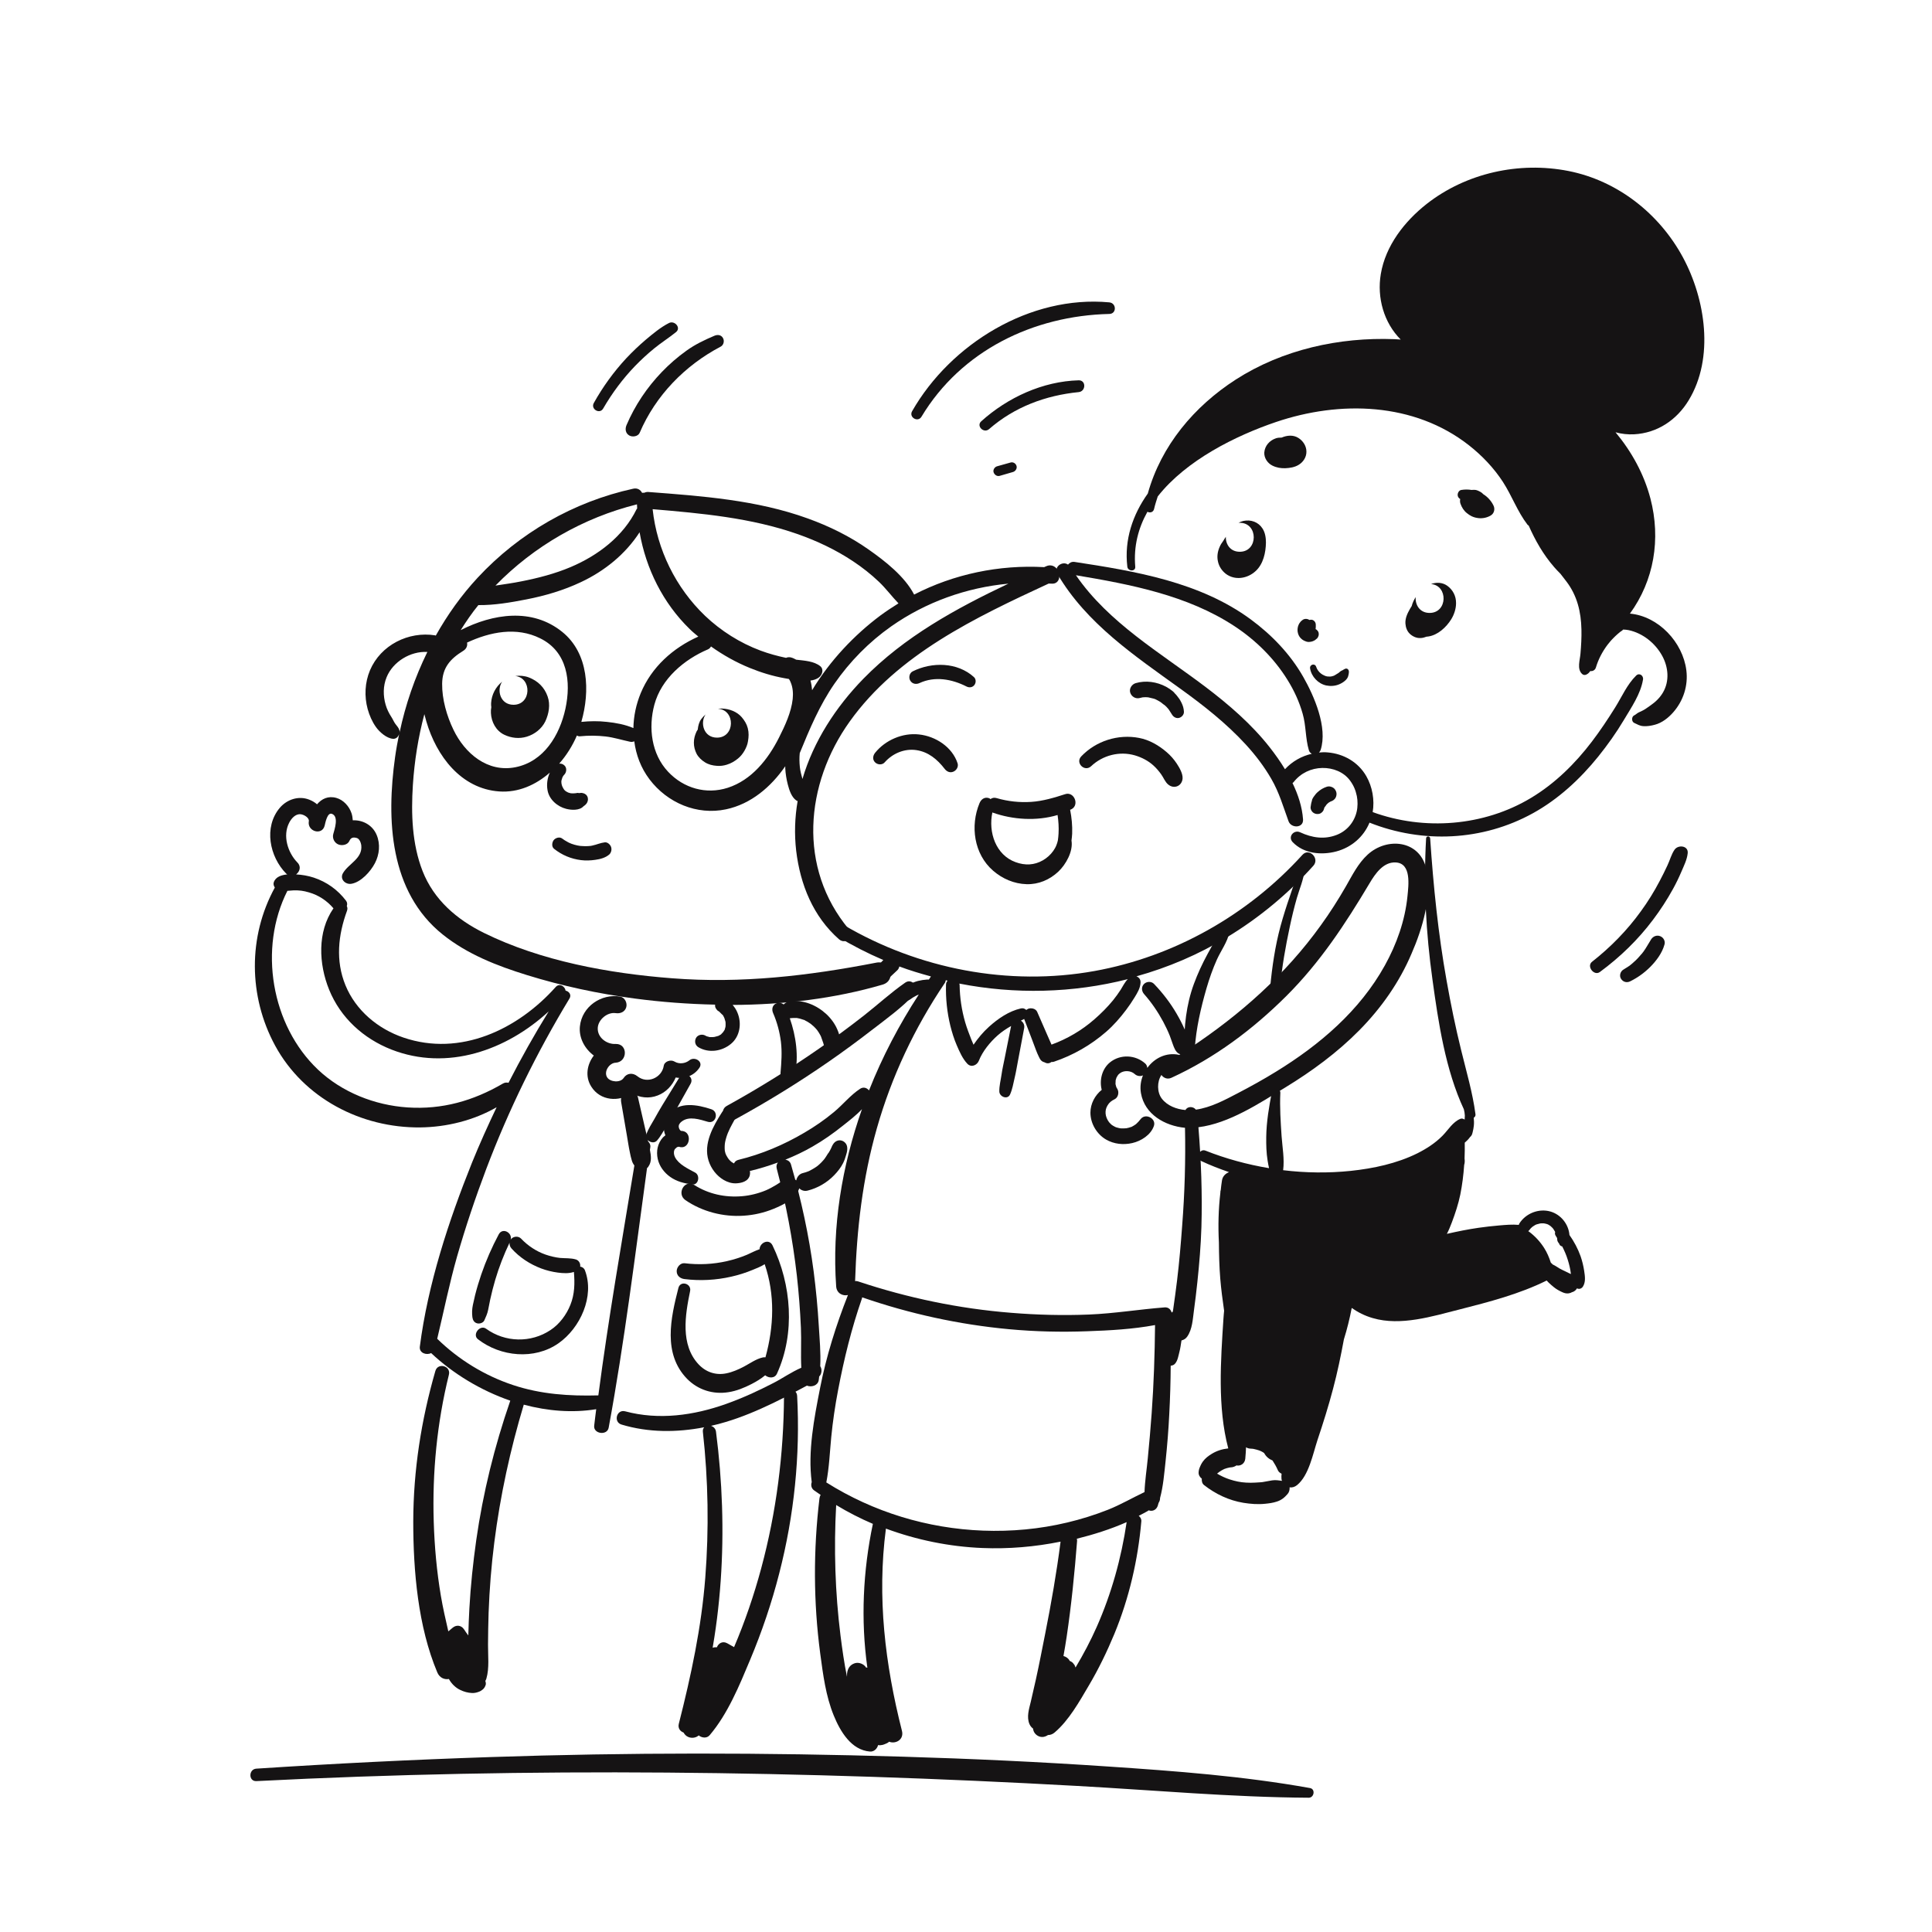 <svg width="200" height="200" viewBox="0 0 200 200" fill="none" xmlns="http://www.w3.org/2000/svg">
<path d="M56.69 72.099C56.36 71.149 55.68 70.489 54.75 70.129C54.31 69.959 53.82 69.919 53.34 69.979C55.08 70.169 55.02 72.959 53.16 72.959C51.78 72.959 51.39 71.439 51.98 70.569C51.31 71.109 50.89 71.909 50.84 72.779C50.83 72.919 50.84 73.059 50.86 73.209C50.82 73.409 50.81 73.609 50.82 73.809C50.86 74.729 51.34 75.649 52.2 76.059C52.93 76.409 53.76 76.499 54.54 76.259C55.35 76.009 56.07 75.449 56.45 74.679C56.82 73.879 56.99 72.939 56.69 72.099Z" fill="#151314"/>
<path d="M77.41 75.38C77.3 74.95 77.07 74.58 76.78 74.24C76.29 73.67 75.51 73.38 74.77 73.35C74.62 73.34 74.47 73.35 74.32 73.37C76.15 73.48 76.11 76.36 74.22 76.36C72.84 76.36 72.45 74.83 73.04 73.96C72.88 74.1 72.75 74.23 72.6 74.43C72.36 74.75 72.27 75.14 72.23 75.53C72.19 75.6 72.13 75.66 72.1 75.74C71.93 76.11 71.83 76.47 71.83 76.89C71.83 77.29 71.93 77.67 72.11 78.03C72.3 78.39 72.63 78.7 72.97 78.91C73.35 79.15 73.77 79.25 74.22 79.28C74.56 79.31 74.92 79.26 75.24 79.16C75.69 79.02 76.04 78.81 76.4 78.52C76.67 78.3 76.9 78.01 77.07 77.71C77.24 77.41 77.38 77.08 77.43 76.74C77.51 76.28 77.53 75.85 77.41 75.38Z" fill="#151314"/>
<path d="M110.27 82.21C109.13 82.579 107.96 82.93 106.76 83.01C105.54 83.09 104.34 82.96 103.17 82.62C102.91 82.54 102.7 82.6 102.54 82.719C102.47 82.669 102.41 82.629 102.33 82.609C101.89 82.49 101.56 82.76 101.4 83.139C100.42 85.49 100.82 88.409 102.8 90.129C103.77 90.969 104.97 91.49 106.26 91.529C107.51 91.57 108.67 91.07 109.57 90.219C110.33 89.499 111.11 88.139 110.92 87.01C110.95 86.769 110.98 86.54 110.99 86.299C111.02 85.469 110.94 84.639 110.78 83.829C110.83 83.809 110.87 83.79 110.92 83.769C111.77 83.32 111.19 81.909 110.27 82.21ZM109.58 86.299C109.57 86.54 109.54 86.769 109.51 86.999C109.47 87.159 109.43 87.329 109.36 87.49C109.28 87.7 109.16 87.909 109.03 88.09C108.74 88.499 108.37 88.82 107.96 89.059C107.07 89.57 106.11 89.609 105.13 89.249C103.09 88.51 102.29 86.169 102.73 84.1C102.74 84.1 102.75 84.109 102.76 84.12C104.85 84.859 107.31 85.019 109.48 84.37C109.57 84.99 109.62 85.639 109.58 86.299Z" fill="#151314"/>
<path d="M93.71 101.72C92.23 102.75 90.89 103.98 89.48 105.09C87.95 106.29 86.39 107.44 84.79 108.55C81.71 110.69 78.52 112.67 75.24 114.48C74.32 114.99 75.14 116.4 76.07 115.9C79.41 114.07 82.65 112.08 85.78 109.91C87.28 108.87 88.75 107.79 90.2 106.67C91.72 105.5 93.33 104.34 94.65 102.94C95.23 102.32 94.46 101.2 93.71 101.72Z" fill="#151314"/>
<path d="M109.61 59.33C109.53 58.82 108.96 58.33 108.32 58.61C108.24 58.64 108.17 58.68 108.09 58.71C103.44 58.45 98.76 59.42 94.63 61.55C93.65 59.66 91.62 58.08 89.91 56.88C87.98 55.52 85.84 54.47 83.62 53.67C78.35 51.76 72.67 51.35 67.12 50.93C66.95 50.92 66.82 50.95 66.7 51.01C66.62 51.01 66.54 51 66.47 51.02C66.31 50.71 65.99 50.49 65.55 50.59C59.38 51.94 53.75 55.17 49.45 59.8C47.76 61.62 46.32 63.64 45.11 65.8C45.09 65.79 45.07 65.78 45.05 65.77C42.29 65.33 39.41 66.77 38.3 69.39C37.77 70.65 37.7 72.08 38.06 73.4C38.24 74.05 38.52 74.7 38.91 75.25C39.28 75.78 40.02 76.43 40.68 76.48C41 76.51 41.24 76.26 41.32 75.98C41.16 76.77 41.01 77.57 40.9 78.37C39.99 84.84 40.31 92.32 45.83 96.74C48.39 98.79 51.45 99.98 54.55 100.94C58.2 102.07 61.94 102.87 65.72 103.37C68.44 103.73 71.23 103.94 74.03 104C74.01 104.14 74.03 104.28 74.12 104.41C74.17 104.48 74.22 104.56 74.29 104.62C74.32 104.64 74.5 104.74 74.51 104.78C74.51 104.79 74.4 104.68 74.46 104.74C74.48 104.76 74.51 104.78 74.53 104.8C74.57 104.84 74.61 104.88 74.65 104.92C74.68 104.95 74.72 104.99 74.75 105.02C74.77 105.04 74.78 105.06 74.8 105.07C74.86 105.13 74.75 105.01 74.76 105.01C74.8 105.01 74.91 105.23 74.93 105.27C74.96 105.32 74.98 105.37 75 105.42C75 105.42 75 105.42 75 105.43C75.03 105.53 75.06 105.63 75.09 105.73C75.1 105.76 75.1 105.8 75.11 105.83C75.11 105.85 75.11 105.87 75.11 105.87C75.11 105.98 75.12 106.09 75.11 106.2C75.11 106.2 75.11 106.21 75.11 106.23C75.1 106.27 75.1 106.3 75.09 106.34C75.08 106.39 75.07 106.43 75.05 106.48C75.04 106.5 75.03 106.52 75.03 106.55C75 106.66 75.05 106.51 75.05 106.51C75.07 106.54 74.92 106.75 74.9 106.78C74.9 106.78 74.89 106.79 74.89 106.8C74.85 106.84 74.82 106.88 74.79 106.92C74.76 106.95 74.72 106.99 74.69 107.02C74.67 107.04 74.65 107.05 74.64 107.07C74.58 107.13 74.69 107.02 74.69 107.03C74.68 107.08 74.45 107.18 74.41 107.21C74.4 107.21 74.38 107.23 74.35 107.24C74.35 107.24 74.35 107.24 74.34 107.24C74.32 107.25 74.29 107.26 74.27 107.26C74.17 107.29 74.07 107.32 73.97 107.34C73.95 107.34 73.92 107.35 73.9 107.35C73.85 107.35 73.8 107.36 73.75 107.36C73.69 107.36 73.64 107.36 73.58 107.36C73.56 107.36 73.53 107.36 73.51 107.36C73.48 107.36 73.48 107.36 73.47 107.36C73.37 107.34 73.22 107.29 73.21 107.29C73.19 107.28 73.17 107.27 73.14 107.27C73.09 107.25 73.02 107.21 73.01 107.2C72.69 107.02 72.23 107.12 72.05 107.45C71.87 107.79 71.96 108.21 72.3 108.41C73.37 109.04 74.73 108.84 75.67 108.06C76.61 107.28 76.8 105.92 76.34 104.83C76.22 104.53 76.05 104.27 75.84 104.03C81.11 104.01 86.4 103.38 91.36 101.93C92.83 101.5 92.21 99.37 90.73 99.65C83.69 101.02 76.75 101.83 69.57 101.27C63.06 100.77 56.02 99.49 50.11 96.58C47.29 95.19 44.91 93.15 43.74 90.16C42.65 87.36 42.55 84.24 42.74 81.27C42.9 78.8 43.29 76.33 43.93 73.93C44 74.19 44.07 74.45 44.14 74.7C45.18 78.25 47.72 81.65 51.68 81.93C53.66 82.07 55.47 81.25 56.92 79.98C56.66 80.54 56.57 81.19 56.68 81.8C56.84 82.76 57.7 83.5 58.61 83.73C59.15 83.87 60 83.92 60.41 83.46C60.56 83.36 60.7 83.24 60.78 83.08C60.89 82.87 60.9 82.62 60.78 82.41C60.65 82.19 60.45 82.11 60.21 82.08C60.18 82.08 60.16 82.08 60.14 82.08C60.09 82.09 60.03 82.09 59.98 82.1C60.04 82.09 60 82.09 59.95 82.1C59.9 82.09 59.85 82.08 59.79 82.08C59.73 82.09 59.67 82.1 59.61 82.11C59.59 82.11 59.52 82.12 59.5 82.12C59.44 82.12 59.39 82.13 59.33 82.13C59.25 82.13 59.17 82.12 59.09 82.12C59.04 82.11 58.99 82.1 58.94 82.08C58.9 82.07 58.85 82.05 58.81 82.04C58.73 82 58.65 81.96 58.57 81.91C58.56 81.9 58.56 81.91 58.56 81.9C58.53 81.88 58.51 81.85 58.48 81.83C58.44 81.8 58.41 81.76 58.38 81.72C58.32 81.63 58.27 81.54 58.23 81.45C58.22 81.43 58.21 81.41 58.2 81.39C58.19 81.37 58.19 81.35 58.18 81.33C58.15 81.24 58.13 81.16 58.12 81.07C58.12 81.02 58.11 80.96 58.11 80.91C58.11 80.88 58.14 80.71 58.11 80.84C58.08 80.97 58.12 80.79 58.13 80.77C58.15 80.68 58.19 80.6 58.21 80.51C58.22 80.49 58.22 80.48 58.23 80.46C58.25 80.42 58.27 80.39 58.29 80.35C58.31 80.32 58.35 80.28 58.37 80.24C58.39 80.22 58.4 80.21 58.42 80.19C58.66 79.93 58.7 79.48 58.42 79.23C58.27 79.09 58.08 79.03 57.89 79.05C58.66 78.17 59.28 77.17 59.72 76.14C59.82 76.2 59.93 76.24 60.05 76.22C60.93 76.13 61.82 76.14 62.7 76.24C63.54 76.34 64.36 76.6 65.2 76.78C65.36 76.82 65.52 76.8 65.66 76.74C65.84 78.14 66.34 79.49 67.24 80.68C69.08 83.11 72.14 84.42 75.16 83.78C77.75 83.23 79.82 81.45 81.29 79.32C81.29 79.39 81.29 79.47 81.29 79.54C81.32 80.1 81.41 80.66 81.55 81.2C81.7 81.78 81.93 82.51 82.43 82.86C82.48 82.89 82.52 82.91 82.57 82.93C82.28 84.6 82.22 86.33 82.42 88.07C82.84 91.57 84.17 94.87 86.85 97.23C87.56 97.85 88.47 96.92 87.88 96.2C82.57 89.84 83.33 81.16 87.97 74.68C92.94 67.73 101 63.91 108.56 60.41C108.67 60.42 108.79 60.41 108.9 60.42C109.54 60.45 109.78 59.82 109.61 59.33ZM41.36 75.85C41.37 75.77 41.38 75.69 41.35 75.61C41.27 75.33 41.1 75.17 40.93 74.94C40.76 74.71 40.68 74.47 40.52 74.23C40.26 73.83 40.05 73.41 39.92 72.95C39.65 72.02 39.65 71.01 40.02 70.11C40.67 68.5 42.49 67.39 44.24 67.49C42.94 70.14 41.97 72.95 41.36 75.85ZM65.94 52.21C65.94 52.35 65.95 52.5 65.96 52.64C65.94 52.67 65.92 52.68 65.9 52.71C64.53 55.52 61.91 57.5 59.08 58.7C57.45 59.39 55.71 59.84 53.98 60.18C53.1 60.36 52.19 60.48 51.29 60.62C55.27 56.53 60.39 53.59 65.94 52.21ZM58.53 73.38C57.93 76.12 56.3 78.83 53.37 79.42C50.48 80 48.12 78 46.94 75.54C46.25 74.12 45.75 72.37 45.77 70.78C45.79 69.11 46.61 68.2 47.96 67.37C48.3 67.16 48.41 66.83 48.35 66.52C50.73 65.41 53.47 64.86 55.92 66.08C58.75 67.47 59.14 70.56 58.53 73.38ZM66.33 71.75C65.85 72.91 65.59 74.14 65.57 75.37C64.7 75 63.77 74.83 62.83 74.73C61.95 74.63 61.06 74.64 60.18 74.73C61.1 71.54 60.94 67.63 58.21 65.42C55.09 62.89 51.02 63.53 47.69 65.23C48.25 64.34 48.85 63.46 49.52 62.64C51.18 62.66 52.9 62.36 54.49 62.05C56.44 61.67 58.34 61.11 60.14 60.26C62.59 59.11 64.75 57.36 66.21 55.1C66.87 58.87 68.63 62.43 71.4 65.12C71.68 65.4 71.99 65.65 72.29 65.9C69.67 67.07 67.45 69.05 66.33 71.75ZM82.06 72.36C81.91 73.74 81.26 75.13 80.64 76.36C79.51 78.6 77.81 80.75 75.34 81.55C73.1 82.27 70.77 81.6 69.17 79.9C67.43 78.06 67.1 75.33 67.74 72.95C68.46 70.26 70.82 68.27 73.29 67.22C73.44 67.15 73.54 67.04 73.6 66.92C74.85 67.81 76.2 68.57 77.63 69.15C78.78 69.62 79.99 69.99 81.22 70.21C81.36 70.23 81.51 70.26 81.67 70.29C81.74 70.39 81.8 70.5 81.84 70.61C82.08 71.16 82.12 71.77 82.06 72.36ZM82.42 68.29C82.26 68.2 82.08 68.11 81.89 68.06C81.71 68.01 81.53 68.03 81.37 68.1C80.47 67.91 79.59 67.67 78.73 67.35C76.61 66.56 74.63 65.31 72.99 63.75C69.95 60.84 68.01 56.89 67.56 52.71C72.63 53.14 77.76 53.6 82.6 55.3C84.61 56.01 86.55 56.93 88.32 58.11C89.27 58.74 90.17 59.45 91 60.24C91.72 60.93 92.32 61.74 93.01 62.46C92.38 62.85 91.76 63.26 91.16 63.7C88.46 65.71 85.9 68.4 84.07 71.45C84.04 71.12 83.99 70.78 83.9 70.45C84.23 70.41 84.53 70.31 84.76 70.14C85.11 69.88 85.32 69.3 84.91 68.96C84.26 68.44 83.29 68.39 82.42 68.29ZM89.38 70.26C86.52 73.19 84.21 76.75 83.07 80.64C82.95 80.23 82.84 79.79 82.8 79.4C82.75 78.92 82.74 78.44 82.79 77.96C83.81 75.46 84.84 73.01 86.38 70.78C87.97 68.48 89.97 66.45 92.26 64.84C95.85 62.32 100.06 60.82 104.39 60.42C98.95 63 93.63 65.91 89.38 70.26Z" fill="#151314"/>
<path d="M71.371 109.76C70.93 110.11 70.3 110.18 69.82 109.89C69.441 109.66 68.781 109.86 68.71 110.34C68.51 111.58 67.001 112.24 65.981 111.41C65.51 111.03 64.9 111.07 64.561 111.59C64.21 112.12 63.17 112.01 62.861 111.54C62.461 110.94 63.081 110.02 63.751 110.01C64.981 109.92 65.01 108.05 63.751 108.07C62.821 108.13 61.821 107.41 61.88 106.4C61.931 105.54 62.88 104.75 63.74 104.88C64.21 104.95 64.691 104.76 64.831 104.26C64.951 103.83 64.691 103.26 64.21 103.17C62.24 102.83 60.24 104.2 60.031 106.25C59.91 107.44 60.531 108.57 61.471 109.27C60.77 110.18 60.541 111.44 61.211 112.49C62.151 113.98 64.081 114.09 65.4 113.18C66.221 113.63 67.18 113.76 68.09 113.4C68.95 113.07 69.6 112.37 69.95 111.54C70.871 111.72 71.831 111.37 72.4 110.54C72.841 109.89 71.9 109.33 71.371 109.76Z" fill="#151314"/>
<path d="M67.28 119.03C67.29 118.94 67.3 118.86 67.32 118.77C67.36 118.52 67.25 118.31 67.1 118.17C67.01 117.79 66.92 117.41 66.83 117.03C66.57 115.89 66.3 114.74 66.04 113.6C65.93 113.13 65.39 112.85 64.93 112.97C64.42 113.11 64.22 113.6 64.3 114.08C64.5 115.24 64.7 116.4 64.9 117.57C65 118.14 65.08 118.72 65.2 119.28C65.26 119.57 65.32 119.87 65.41 120.15C65.47 120.35 65.56 120.51 65.67 120.65C64.37 128.57 62.98 136.49 61.94 144.45C58.93 144.53 56 144.34 53.11 143.38C50.16 142.4 47.48 140.75 45.26 138.59C45.94 135.76 46.51 132.9 47.31 130.09C48.19 127.02 49.21 123.99 50.34 121C52.66 114.88 55.56 108.97 58.95 103.37C59.19 102.98 58.9 102.62 58.55 102.55C58.48 102.09 57.91 101.74 57.52 102.18C53.59 106.58 47.64 109.41 41.77 107.41C39.12 106.51 36.83 104.6 35.76 101.99C34.72 99.45 35 96.809 35.92 94.29C35.99 94.09 35.97 93.93 35.9 93.799C35.96 93.62 35.96 93.419 35.82 93.24C34.96 92.109 33.83 91.299 32.48 90.85C31.89 90.659 31.27 90.549 30.65 90.519C31.02 90.249 31.21 89.71 30.79 89.29C29.79 88.26 29.24 86.529 29.93 85.18C30.15 84.74 30.58 84.24 31.11 84.29C31.48 84.32 32.03 84.669 31.97 85.01C31.78 86.07 33.35 86.54 33.61 85.46C33.68 85.18 33.88 84.07 34.36 84.249C35.1 84.519 34.63 85.859 34.5 86.34C34.38 86.769 34.61 87.249 35.03 87.419C35.41 87.57 35.99 87.469 36.17 87.049C36.3 86.76 36.49 86.659 36.81 86.719C37 86.76 37.06 86.79 37.17 86.919C37.3 87.079 37.37 87.309 37.4 87.51C37.55 88.879 36.09 89.389 35.51 90.379C35.14 90.999 35.75 91.59 36.37 91.49C37.37 91.329 38.36 90.219 38.81 89.359C39.28 88.46 39.39 87.379 38.99 86.43C38.55 85.379 37.51 84.87 36.52 84.919C36.5 84.669 36.47 84.43 36.39 84.189C36.15 83.469 35.56 82.809 34.82 82.6C33.96 82.359 33.3 82.7 32.82 83.26C32.59 83.059 32.32 82.9 32.01 82.779C30.92 82.35 29.71 82.749 28.96 83.629C27.28 85.629 27.9 88.689 29.63 90.439C29.67 90.48 29.71 90.49 29.74 90.519C29.14 90.579 28.53 90.76 28.34 91.34C28.28 91.519 28.34 91.719 28.45 91.879C25.67 96.95 25.71 103.13 28.48 108.24C31.44 113.69 37.38 116.77 43.5 116.71C46.22 116.68 49.03 115.99 51.41 114.62C50.51 116.51 49.65 118.41 48.86 120.36C46.44 126.39 44.29 132.94 43.46 139.41C43.38 140.06 44.14 140.32 44.63 140.07C46.91 142.21 49.77 143.94 52.83 145C52.82 145.01 52.81 145.02 52.81 145.04C51.19 149.73 50 154.53 49.3 159.44C48.97 161.78 48.72 164.14 48.59 166.5C48.54 167.43 48.5 168.37 48.48 169.3C48.33 169.11 48.18 168.89 48.03 168.66C47.74 168.23 47.23 168.18 46.85 168.51C46.71 168.63 46.57 168.75 46.42 168.87C46.42 168.87 46.42 168.88 46.41 168.88C46.13 167.66 45.85 166.45 45.64 165.21C45.21 162.67 44.98 160.1 44.9 157.53C44.74 152.43 45.24 147.27 46.47 142.31C46.7 141.4 45.33 141.02 45.07 141.92C43.6 147.01 42.79 152.22 42.78 157.52C42.78 162.63 43.27 168.38 45.27 173.13C45.51 173.7 46.02 173.89 46.47 173.81C46.73 174.29 47.15 174.71 47.64 174.94C48.03 175.13 48.43 175.24 48.86 175.26C49.07 175.27 49.29 175.23 49.49 175.16C49.69 175.1 49.83 175.01 49.99 174.88C50.13 174.76 50.21 174.61 50.27 174.44C50.32 174.32 50.29 174.15 50.24 174.01C50.28 173.94 50.32 173.87 50.35 173.77C50.67 172.66 50.51 171.4 50.52 170.25C50.53 169.15 50.54 168.05 50.58 166.95C50.67 164.52 50.86 162.09 51.17 159.67C51.78 154.85 52.82 150.06 54.22 145.41C56.69 146.07 59.25 146.28 61.72 145.88C61.65 146.45 61.57 147.02 61.51 147.59C61.41 148.44 62.86 148.64 63.01 147.79C64.65 138.9 65.75 129.88 66.98 120.92C67.04 120.87 67.1 120.82 67.13 120.75C67.49 120.23 67.39 119.63 67.28 119.03ZM42.18 114.64C38.79 114.41 35.41 113.08 32.92 110.73C28.07 106.14 26.74 98.169 29.75 92.219C29.94 92.2 30.21 92.18 30.41 92.169C31.01 92.159 31.4 92.21 31.98 92.379C32.96 92.659 33.83 93.219 34.52 94.029C32.83 96.46 32.99 99.79 34.07 102.45C35.25 105.36 37.62 107.51 40.52 108.65C46.31 110.91 52.44 108.72 56.8 104.7C55.31 107.11 53.93 109.57 52.64 112.09C52.45 112.04 52.25 112.06 52.06 112.17C48.99 113.96 45.76 114.88 42.18 114.64Z" fill="#151314"/>
<path d="M56.46 129.869C55.52 129.539 54.64 128.959 53.95 128.229C53.69 127.949 53.21 127.959 52.94 128.229C52.9 128.269 52.88 128.309 52.86 128.359C53.08 127.619 52.03 127.029 51.63 127.779C50.92 129.109 50.31 130.499 49.82 131.929C49.58 132.639 49.36 133.359 49.18 134.079C49.1 134.419 49.02 134.759 48.95 135.099C48.86 135.539 48.85 135.909 48.9 136.349C48.94 136.649 49.08 136.909 49.39 136.989C49.65 137.059 50.02 136.949 50.14 136.679C50.3 136.319 50.45 135.999 50.53 135.609C50.6 135.239 50.67 134.869 50.75 134.509C50.9 133.829 51.07 133.149 51.27 132.479C51.66 131.159 52.16 129.879 52.75 128.639C52.73 128.849 52.79 129.059 52.94 129.229C53.78 130.169 54.84 130.859 56.02 131.309C56.58 131.519 57.16 131.659 57.75 131.739C58.31 131.809 58.88 131.849 59.41 131.669C59.51 132.839 59.49 133.969 59.05 135.069C58.64 136.099 57.92 137.069 57 137.679C54.97 139.039 52.29 138.979 50.32 137.549C49.69 137.089 48.85 138.159 49.48 138.639C51.81 140.449 55.32 140.799 57.81 139.059C60.06 137.489 61.58 134.189 60.55 131.499C60.47 131.279 60.27 131.149 60.06 131.119C60.11 130.819 59.94 130.479 59.62 130.379C59.09 130.219 58.53 130.269 57.96 130.219C57.5 130.169 56.94 130.039 56.46 129.869Z" fill="#151314"/>
<path d="M63.24 87.63C63.14 87.4 62.87 87.16 62.6 87.2C62.16 87.25 61.76 87.44 61.33 87.53C61.28 87.54 61.23 87.55 61.19 87.56C61.17 87.56 61.13 87.57 61.11 87.57C61.02 87.58 60.93 87.59 60.85 87.59C60.64 87.6 60.44 87.6 60.23 87.58C60.18 87.58 60.13 87.57 60.08 87.57C60.07 87.57 60.07 87.57 60.07 87.57C60.06 87.57 60.07 87.57 60.06 87.57C59.96 87.55 59.87 87.54 59.77 87.52C59.57 87.48 59.37 87.42 59.17 87.35C59.13 87.34 59.09 87.32 59.05 87.3C59.04 87.29 59.01 87.28 59 87.28C58.91 87.24 58.82 87.2 58.74 87.15C58.55 87.05 58.36 86.93 58.19 86.8C57.92 86.6 57.5 86.73 57.31 86.98C57.13 87.23 57.09 87.66 57.36 87.87C58.18 88.52 59.11 88.91 60.15 89.04C60.64 89.1 61.13 89.08 61.62 89.01C62.14 88.94 62.71 88.79 63.1 88.43C63.3 88.21 63.35 87.88 63.24 87.63Z" fill="#151314"/>
<path d="M99.13 79.02C98.58 77.33 96.85 76.21 95.13 76.03C93.44 75.84 91.65 76.61 90.59 77.93C90.35 78.23 90.3 78.64 90.59 78.92C90.85 79.18 91.33 79.21 91.58 78.92C92.39 78 93.62 77.47 94.85 77.65C96.1 77.83 97.03 78.61 97.78 79.58C98 79.87 98.33 80.04 98.7 79.88C99.02 79.74 99.24 79.37 99.13 79.02Z" fill="#151314"/>
<path d="M121.82 79.05C121.53 78.61 121.17 78.2 120.77 77.86C119.96 77.16 118.98 76.59 117.92 76.39C115.75 75.97 113.45 76.7 111.93 78.3C111.29 78.97 112.27 79.95 112.95 79.32C114.15 78.18 115.9 77.73 117.5 78.2C118.2 78.41 118.86 78.75 119.4 79.24C119.7 79.51 119.96 79.82 120.2 80.15C120.45 80.49 120.61 80.96 120.94 81.22C121.54 81.71 122.34 81.38 122.42 80.61C122.46 80.09 122.1 79.48 121.82 79.05Z" fill="#151314"/>
<path d="M100.82 70.09C99.11 68.54 96.48 68.5 94.48 69.5C94.14 69.67 94.04 70.15 94.23 70.46C94.44 70.81 94.85 70.87 95.19 70.71C96.76 69.98 98.53 70.29 100.06 71.07C100.34 71.21 100.67 71.17 100.87 70.91C101.05 70.67 101.05 70.3 100.82 70.09Z" fill="#151314"/>
<path d="M135.67 83.57C135.65 83.73 135.76 83.96 135.88 84.07C136 84.18 136.13 84.24 136.28 84.26C136.43 84.28 136.6 84.26 136.73 84.18C136.88 84.08 137.01 83.94 137.05 83.76C137.07 83.7 137.09 83.64 137.11 83.58C137.11 83.57 137.12 83.57 137.12 83.56C137.13 83.55 137.15 83.54 137.16 83.52C137.2 83.47 137.23 83.42 137.27 83.37C137.28 83.36 137.29 83.35 137.29 83.33C137.35 83.25 137.43 83.19 137.5 83.12C137.58 83.07 137.66 83.01 137.75 82.97C137.76 82.97 137.77 82.96 137.78 82.96C137.97 82.9 138.15 82.77 138.25 82.6C138.35 82.43 138.39 82.18 138.33 81.99C138.27 81.8 138.15 81.61 137.97 81.52C137.79 81.42 137.56 81.37 137.36 81.44C136.99 81.56 136.67 81.75 136.39 82.01C136.25 82.13 136.14 82.28 136.03 82.43C135.99 82.48 135.95 82.54 135.92 82.59C135.89 82.64 135.87 82.69 135.84 82.75C135.81 82.82 135.81 82.89 135.8 82.95C135.8 82.94 135.8 82.93 135.8 82.92C135.73 83.13 135.7 83.35 135.67 83.57Z" fill="#151314"/>
<path d="M76 120.47C75.95 120.44 75.96 120.45 76 120.47V120.47Z" fill="#151314"/>
<path d="M71.97 121.39C71.22 120.98 70.27 120.55 69.88 119.8C69.74 119.53 69.73 119.22 69.82 119.04C69.88 118.92 69.82 119.01 69.91 118.91C69.91 118.9 70.1 118.75 70.03 118.8C70.16 118.7 70.02 118.79 70.16 118.73C70.19 118.72 70.2 118.72 70.22 118.72C70.31 118.72 70.33 118.72 70.26 118.72C70.26 118.71 70.26 118.7 70.26 118.7C70.34 118.72 70.4 118.75 70.48 118.76C71.43 118.86 71.64 117.28 70.71 117.09C70.64 117.07 70.57 117.08 70.5 117.07C70.51 117.08 70.51 117.08 70.5 117.07H70.49C70.49 117.07 70.49 117.07 70.49 117.06C70.49 117.06 70.49 117.06 70.5 117.06C70.5 117.06 70.5 117.06 70.5 117.05C70.49 117.05 70.49 117.05 70.48 117.05C70.45 117.03 70.42 117.02 70.39 116.99C70.44 117.03 70.44 117.02 70.39 116.97C70.38 116.95 70.34 116.9 70.32 116.86C70.31 116.84 70.27 116.73 70.27 116.71C70.25 116.63 70.26 116.52 70.28 116.46C70.35 116.31 70.43 116.2 70.57 116.1C71.33 115.5 72.46 115.89 73.28 116.13C74.12 116.37 74.45 115.1 73.64 114.83C72.21 114.35 70.32 113.99 69.21 115.33C68.67 115.99 68.59 116.84 68.88 117.53C68.8 117.6 68.71 117.66 68.63 117.74C68.07 118.36 67.91 119.18 68.09 119.98C68.26 120.74 68.76 121.4 69.39 121.84C70.07 122.32 70.83 122.5 71.64 122.61C72.31 122.72 72.51 121.69 71.97 121.39Z" fill="#151314"/>
<path d="M70.48 117.04C70.55 117.06 70.56 117.06 70.48 117.04V117.04Z" fill="#151314"/>
<path d="M70.5 117.06C70.5 117.06 70.49 117.06 70.49 117.05C70.49 117.05 70.49 117.05 70.5 117.06Z" fill="#151314"/>
<path d="M83.99 106.04C84.01 106.07 84.02 106.08 83.99 106.04V106.04Z" fill="#151314"/>
<path d="M86.98 107.71C86.95 107.29 86.84 106.94 86.67 106.55C86.41 105.95 86 105.4 85.52 104.96C84.53 104.05 83.15 103.47 81.79 103.65C81.54 103.68 81.29 103.8 81.12 103.98C80.9 103.79 80.54 103.76 80.29 103.9C79.93 104.11 79.88 104.52 80.03 104.87C80.44 105.81 80.71 106.82 80.84 107.84C80.97 108.93 80.89 109.98 80.8 111.06C80.73 111.92 82.13 112.11 82.3 111.26C82.69 109.34 82.41 107.27 81.76 105.41C81.77 105.41 81.78 105.41 81.78 105.41C81.92 105.39 82.06 105.38 82.21 105.38C82.26 105.38 82.56 105.37 82.57 105.4C82.43 105.38 82.41 105.38 82.51 105.39C82.55 105.4 82.59 105.4 82.63 105.41C82.69 105.42 82.75 105.44 82.81 105.45C82.93 105.48 83.04 105.52 83.16 105.56C83.2 105.57 83.24 105.59 83.27 105.6C83.36 105.64 83.35 105.63 83.22 105.58C83.25 105.57 83.36 105.64 83.38 105.66C83.49 105.71 83.6 105.77 83.7 105.84C83.77 105.88 83.84 105.93 83.9 105.97C83.92 105.98 83.94 106.01 83.97 106.03C83.96 106.02 83.95 106.01 83.92 105.98C84.01 106.07 84.12 106.15 84.22 106.24C84.32 106.33 84.41 106.43 84.5 106.53C84.53 106.56 84.56 106.61 84.6 106.65C84.61 106.67 84.63 106.69 84.64 106.71C84.72 106.82 84.79 106.93 84.85 107.04C84.88 107.09 84.91 107.15 84.94 107.2C84.96 107.24 84.98 107.27 84.99 107.31C85 107.33 85 107.33 85 107.33C85.01 107.36 85.02 107.39 85.03 107.42C85.05 107.48 85.07 107.53 85.09 107.59C85.13 107.72 85.18 107.84 85.22 107.96C85.31 108.23 85.37 108.6 85.53 108.84C85.85 109.31 86.42 109.27 86.74 108.84C86.97 108.57 87 108.05 86.98 107.71Z" fill="#151314"/>
<path d="M147.62 89.83C146.9 86.97 143.58 86.65 141.59 88.46C140.59 89.37 139.99 90.6 139.33 91.75C138.53 93.14 137.67 94.49 136.73 95.79C133.06 100.9 128.38 105.04 123.18 108.49C123.28 107.88 122.89 107.16 122.67 106.64C122.42 106.06 122.13 105.5 121.81 104.95C121.16 103.83 120.37 102.8 119.47 101.86C119.2 101.57 118.71 101.58 118.43 101.86C118.13 102.16 118.17 102.6 118.43 102.9C119.2 103.77 119.86 104.74 120.41 105.76C120.67 106.25 120.91 106.75 121.1 107.23C121.21 107.52 121.3 107.81 121.41 108.1C121.54 108.46 121.7 108.91 122.06 109.09C122.1 109.11 122.14 109.11 122.19 109.13C122.15 109.16 122.1 109.18 122.06 109.21C122.04 109.21 122.03 109.19 122.02 109.19C120.71 108.92 119.49 109.55 118.77 110.55C118.75 110.38 118.69 110.22 118.56 110.1C117.54 109.18 115.97 109.11 114.9 109.98C114.08 110.65 113.79 111.81 114.05 112.82C113.34 113.39 112.88 114.27 112.88 115.18C112.88 116.3 113.53 117.4 114.49 117.96C115.31 118.44 116.3 118.54 117.21 118.33C118.13 118.12 119.13 117.49 119.45 116.56C119.71 115.81 118.65 115.23 118.13 115.79C118.05 115.88 117.97 115.97 117.9 116.06C117.88 116.09 117.87 116.1 117.86 116.11C117.84 116.13 117.83 116.15 117.81 116.16C117.76 116.21 117.7 116.27 117.65 116.32C117.62 116.34 117.6 116.37 117.57 116.39C117.44 116.49 117.3 116.56 117.16 116.64C117.13 116.65 117.13 116.66 117.12 116.66C117.11 116.66 117.1 116.66 117.07 116.67C117 116.69 116.92 116.72 116.85 116.74C116.78 116.76 116.7 116.77 116.63 116.79C116.6 116.8 116.59 116.8 116.58 116.8C116.57 116.8 116.57 116.8 116.54 116.8C116.39 116.81 116.23 116.82 116.08 116.81C116.05 116.81 115.96 116.8 115.95 116.8C115.89 116.79 115.83 116.78 115.77 116.76C115.7 116.74 115.62 116.72 115.55 116.7C115.51 116.69 115.48 116.68 115.45 116.66C115.45 116.66 115.44 116.66 115.43 116.65C115.36 116.62 115.3 116.58 115.23 116.54C115.21 116.53 115.12 116.47 115.09 116.45C115.07 116.43 114.98 116.35 114.97 116.34C114.91 116.28 114.86 116.22 114.81 116.17C114.61 115.91 114.47 115.57 114.45 115.27C114.43 114.95 114.49 114.7 114.66 114.42C114.83 114.13 115.06 113.95 115.39 113.79C115.76 113.61 115.87 113.06 115.67 112.73C115.55 112.54 115.54 112.5 115.49 112.28C115.47 112.18 115.47 112.17 115.48 112.23C115.48 112.19 115.47 112.14 115.48 112.1C115.48 112.07 115.5 111.83 115.48 111.92C115.49 111.84 115.51 111.75 115.54 111.67C115.58 111.54 115.58 111.54 115.63 111.46C115.71 111.31 115.75 111.25 115.91 111.12C116.31 110.79 117.05 110.8 117.46 111.18C117.7 111.4 118.04 111.45 118.32 111.32C118.09 111.89 118 112.52 118.11 113.16C118.49 115.36 120.59 116.55 122.67 116.75C122.74 120.12 122.64 123.5 122.38 126.85C122.24 128.75 122.08 130.65 121.85 132.55C121.73 133.55 121.59 134.54 121.45 135.53C121.44 135.61 121.42 135.7 121.41 135.78C121.37 135.81 121.32 135.84 121.29 135.88C121.21 135.57 120.96 135.31 120.57 135.34C117.96 135.54 115.38 135.97 112.75 136.08C110.05 136.19 107.35 136.12 104.66 135.9C99.27 135.47 93.96 134.36 88.83 132.65C88.72 132.61 88.62 132.6 88.52 132.62C88.69 127.24 89.29 122.01 90.77 116.81C92.29 111.46 94.67 106.41 97.78 101.8C97.86 101.69 97.89 101.58 97.91 101.47C97.97 101.48 98.03 101.5 98.09 101.52C98 101.63 97.93 101.76 97.93 101.94C97.89 103.37 98.04 104.8 98.38 106.19C98.55 106.87 98.76 107.55 99.04 108.2C99.33 108.87 99.64 109.59 100.14 110.12C100.54 110.54 101.14 110.28 101.33 109.81C101.71 108.83 102.5 107.87 103.28 107.18C103.71 106.8 104.18 106.49 104.67 106.21C104.45 107.31 104.23 108.41 104.01 109.51C103.9 110.08 103.76 110.65 103.68 111.23C103.6 111.8 103.43 112.43 103.45 113C103.47 113.54 104.3 113.87 104.56 113.3C104.8 112.77 104.9 112.16 105.03 111.6C105.17 111.03 105.26 110.45 105.37 109.88C105.59 108.73 105.81 107.59 106.02 106.44C106.08 106.13 105.95 105.82 105.68 105.66C105.79 105.6 105.91 105.54 106.02 105.48C106.29 106.19 106.56 106.89 106.83 107.6C106.97 107.97 107.11 108.34 107.25 108.72C107.34 108.95 107.43 109.17 107.54 109.39C107.61 109.53 107.67 109.67 107.78 109.78C107.89 109.89 108.01 109.94 108.15 109.98C108.32 110.08 108.51 110.11 108.71 110.02C108.76 110 108.78 109.97 108.82 109.94C108.91 109.94 109 109.94 109.1 109.91C111.09 109.24 112.92 108.19 114.51 106.81C115.28 106.14 115.96 105.36 116.57 104.55C116.88 104.14 117.17 103.71 117.44 103.27C117.74 102.78 118.04 102.3 118.07 101.72C118.09 101.38 117.89 101.16 117.64 101.07C120.9 100.16 124.06 98.82 127.01 97.03C130.34 95.02 133.36 92.51 135.96 89.62C136.64 88.86 135.52 87.73 134.83 88.49C129.2 94.7 121.56 99.03 113.3 100.52C104.43 102.12 95.09 100.31 87.35 95.76C86.59 95.32 85.92 96.48 86.66 96.93C88.2 97.86 89.8 98.68 91.44 99.38C91.3 99.52 91.17 99.67 91.03 99.81C90.91 99.94 90.78 100.07 90.67 100.21C90.61 100.29 90.55 100.38 90.49 100.46C90.47 100.49 90.45 100.52 90.43 100.55C90.4 100.6 90.38 100.65 90.36 100.71C90.34 100.75 90.32 100.79 90.29 100.83C90.14 101.09 90.17 101.46 90.4 101.66C90.63 101.87 90.96 101.92 91.23 101.77C91.27 101.75 91.31 101.73 91.34 101.71C91.39 101.69 91.45 101.68 91.49 101.65C91.52 101.63 91.55 101.61 91.58 101.59C91.64 101.55 91.7 101.51 91.76 101.47C91.94 101.34 92.09 101.19 92.24 101.05C92.46 100.85 92.68 100.64 92.89 100.44C93 100.34 93.06 100.2 93.1 100.05C94.17 100.45 95.27 100.78 96.37 101.08C96.3 101.18 96.23 101.3 96.16 101.4C96.1 101.4 96.05 101.4 95.99 101.4C95.67 101.42 95.34 101.47 95.02 101.55C94.39 101.72 93.82 102.04 93.33 102.45C93.06 102.68 93.08 103.18 93.33 103.41C93.62 103.68 93.99 103.65 94.29 103.41C94.28 103.42 94.28 103.42 94.27 103.43C94.3 103.41 94.32 103.39 94.35 103.37C94.4 103.33 94.46 103.3 94.51 103.26C94.62 103.19 94.73 103.13 94.85 103.07C94.88 103.06 94.91 103.04 94.93 103.03C94.98 103.01 95.03 102.99 95.08 102.97C95.09 102.97 95.1 102.96 95.11 102.96C93.09 106.06 91.34 109.39 89.96 112.88C89.75 112.62 89.39 112.48 89.04 112.71C88.04 113.36 87.25 114.36 86.33 115.12C85.37 115.92 84.34 116.63 83.26 117.26C81.12 118.52 78.85 119.48 76.43 120.07C76.2 120.13 76.06 120.26 75.99 120.43C75.98 120.42 75.97 120.42 75.96 120.42C75.97 120.42 75.98 120.43 75.99 120.44C75.94 120.41 75.88 120.39 75.83 120.35C75.79 120.32 75.75 120.3 75.71 120.27C75.69 120.26 75.67 120.24 75.64 120.21C75.59 120.16 75.54 120.11 75.49 120.06C75.49 120.06 75.44 119.99 75.41 119.96C75.38 119.92 75.34 119.87 75.34 119.86C75.29 119.79 75.25 119.71 75.21 119.64C75.18 119.59 75.16 119.54 75.13 119.49C75.22 119.66 75.11 119.43 75.1 119.4C75.08 119.33 75.06 119.27 75.05 119.2C75.05 119.19 75.04 119.13 75.03 119.1C75.02 118.94 75.01 118.79 75.02 118.63C75.03 118.33 75.08 118.11 75.18 117.77C75.37 117.11 75.72 116.5 76.05 115.9C76.52 115.04 75.26 114.31 74.74 115.14C73.83 116.58 72.79 118.38 73.35 120.15C73.61 120.97 74.17 121.71 74.92 122.15C75.3 122.37 75.73 122.51 76.17 122.5C76.75 122.48 77.46 122.31 77.62 121.66C77.65 121.52 77.66 121.37 77.62 121.22C78.6 120.99 79.57 120.69 80.53 120.34C80.4 120.5 80.34 120.72 80.41 120.98C81.37 124.62 82.06 128.31 82.49 132.04C82.69 133.84 82.83 135.64 82.91 137.45C82.97 138.81 82.88 140.22 82.95 141.59C81.94 142.02 80.98 142.7 80.06 143.17C78.47 143.99 76.84 144.74 75.15 145.34C71.8 146.53 68.2 147.03 64.72 146.1C63.83 145.86 63.47 147.21 64.34 147.47C67.13 148.31 70.06 148.3 72.9 147.75C72.8 147.86 72.74 148.01 72.76 148.21C73.32 153.23 73.4 158.29 73.01 163.32C72.61 168.48 71.54 173.45 70.27 178.45C70.03 179.41 71.45 179.79 71.75 178.86C74.89 169.11 75.43 158.32 74.12 148.21C74.08 147.89 73.86 147.69 73.61 147.6C74.11 147.49 74.61 147.36 75.1 147.21C76.79 146.71 78.43 146.01 80.02 145.25C80.89 144.83 81.75 144.39 82.61 143.93C82.91 143.77 83.22 143.61 83.53 143.44C83.99 143.63 84.65 143.44 84.75 142.9C84.78 142.77 84.78 142.62 84.8 142.49C84.82 142.46 84.85 142.44 84.87 142.42C85.08 142.15 85.1 141.71 84.91 141.43C84.98 140.04 84.84 138.59 84.76 137.24C84.65 135.36 84.47 133.49 84.23 131.62C83.74 127.88 82.94 124.19 81.89 120.57C81.8 120.24 81.56 120.09 81.3 120.05C82.26 119.66 83.2 119.22 84.1 118.7C85.22 118.06 86.27 117.32 87.28 116.51C87.91 116.01 88.64 115.45 89.23 114.82C87.15 120.73 86.12 127 86.56 133.17C86.61 133.89 87.25 134.19 87.78 134.06C86.55 137.18 85.53 140.41 84.89 143.71C84.28 146.82 83.61 150.26 84.03 153.43C83.93 153.71 83.97 154.06 84.27 154.28C84.49 154.44 84.73 154.59 84.95 154.75C84.89 154.85 84.85 154.97 84.83 155.11C84.19 160.47 84.2 165.83 84.91 171.18C85.2 173.34 85.48 175.56 86.31 177.59C86.98 179.23 88.12 181.17 90.06 181.32C90.48 181.35 90.8 181.03 90.9 180.65C90.96 180.66 91.02 180.67 91.08 180.67C91.24 180.66 91.41 180.63 91.55 180.57C91.69 180.51 91.84 180.46 91.96 180.37C91.99 180.35 92.01 180.32 92.04 180.3C92.71 180.57 93.6 180.09 93.37 179.18C91.62 172.28 90.78 165.34 91.71 158.24C94.9 159.42 98.28 160.11 101.7 160.25C104.41 160.36 107.13 160.13 109.79 159.59C109.38 162.8 108.82 165.99 108.19 169.16C107.88 170.72 107.58 172.28 107.24 173.83C107.07 174.61 106.89 175.38 106.71 176.15C106.53 176.9 106.25 177.73 106.57 178.48C106.66 178.68 106.79 178.83 106.94 178.94C106.95 178.99 106.95 179.04 106.97 179.1C107.05 179.43 107.33 179.69 107.65 179.78C107.96 179.86 108.24 179.78 108.49 179.61C108.72 179.61 108.96 179.53 109.17 179.35C110.64 178.11 111.74 176.14 112.7 174.51C113.72 172.79 114.59 170.99 115.36 169.14C116.89 165.42 117.8 161.49 118.15 157.49C118.17 157.24 118.05 157.05 117.88 156.92C118.23 156.73 118.59 156.56 118.92 156.35C119.25 156.48 119.67 156.35 119.84 155.91C119.88 155.8 119.9 155.69 119.94 155.57C120.05 155.41 120.09 155.24 120.09 155.07C120.42 153.84 120.52 152.54 120.66 151.27C120.83 149.66 120.96 148.05 121.04 146.43C121.13 144.75 121.18 143.06 121.19 141.38C121.35 141.36 121.51 141.31 121.62 141.19C121.92 140.86 121.98 140.38 122.09 139.96C122.19 139.58 122.24 139.19 122.3 138.81C122.3 138.79 122.31 138.78 122.31 138.76C122.53 138.71 122.74 138.59 122.89 138.38C123.44 137.6 123.47 136.56 123.6 135.63C123.73 134.66 123.85 133.7 123.95 132.73C124.15 130.84 124.31 128.94 124.37 127.03C124.47 123.57 124.34 120.13 124.06 116.69C127.23 116.3 130.39 114.2 133.06 112.57C135.81 110.89 138.44 108.96 140.71 106.66C142.98 104.36 144.87 101.68 146.13 98.7C147.23 96.19 148.32 92.63 147.62 89.83ZM116.75 101.36C116.44 101.67 116.24 102.09 116.01 102.46C115.77 102.83 115.51 103.19 115.23 103.54C114.64 104.26 113.99 104.91 113.29 105.52C111.99 106.66 110.47 107.55 108.85 108.14C108.85 108.13 108.84 108.12 108.84 108.11C108.68 107.75 108.52 107.38 108.36 107.02C108.03 106.27 107.7 105.51 107.37 104.75C107.22 104.4 106.73 104.3 106.41 104.44C106.35 104.47 106.29 104.51 106.24 104.55C106.1 104.42 105.91 104.34 105.69 104.39C104.44 104.67 103.31 105.45 102.37 106.3C101.75 106.86 101.24 107.48 100.78 108.15C100.7 107.97 100.62 107.79 100.55 107.61C100.32 107.02 100.09 106.43 99.91 105.81C99.55 104.56 99.36 103.28 99.34 101.98C99.34 101.92 99.32 101.87 99.31 101.82C105.07 102.95 111.06 102.81 116.75 101.36ZM89.79 172.64C89.76 172.64 89.74 172.62 89.71 172.62C89.69 172.62 89.68 172.63 89.66 172.63C89.44 172.25 88.89 172.04 88.48 172.18C87.99 172.34 87.75 172.72 87.69 173.22C87.68 173.34 87.69 173.46 87.68 173.58C87.39 172.17 87.19 170.74 87.01 169.32C86.45 164.85 86.31 160.3 86.56 155.8C87.78 156.54 89.05 157.19 90.36 157.75C89.34 162.58 89.09 167.7 89.79 172.64ZM113.54 168.4C112.9 169.85 112.15 171.26 111.34 172.62L111.24 172.37L111.07 172.15C110.97 172.05 110.85 171.98 110.73 171.93C110.72 171.92 110.72 171.9 110.71 171.89C110.59 171.66 110.35 171.5 110.09 171.43C110.21 170.77 110.32 170.1 110.42 169.44C110.91 166.14 111.24 162.84 111.5 159.52C111.51 159.43 111.49 159.37 111.47 159.29C113.16 158.87 114.96 158.31 116.63 157.57C116.08 161.3 115.06 164.96 113.54 168.4ZM119.22 146.3C119.11 147.85 118.97 149.4 118.82 150.95C118.71 152.11 118.52 153.29 118.48 154.46C117.21 155.06 116 155.77 114.69 156.29C113.32 156.83 111.91 157.27 110.48 157.61C107.63 158.29 104.69 158.56 101.76 158.45C96.01 158.23 90.41 156.53 85.54 153.46C85.84 151.91 85.9 150.33 86.05 148.77C86.21 147.14 86.45 145.51 86.76 143.9C87.37 140.68 88.15 137.51 89.23 134.41C89.24 134.37 89.24 134.34 89.25 134.3C94.17 136 99.28 137.12 104.47 137.6C107.16 137.85 109.86 137.91 112.56 137.81C114.86 137.73 117.27 137.6 119.57 137.17C119.54 140.21 119.44 143.26 119.22 146.3ZM145.7 92.78C145.45 95.29 144.58 97.74 143.36 99.94C140.76 104.63 136.62 108.16 132.09 110.94C130.81 111.73 129.49 112.46 128.15 113.16C126.79 113.87 125.35 114.65 123.8 114.87C123.52 114.51 122.92 114.51 122.72 114.91C121.79 114.83 120.84 114.47 120.27 113.73C119.77 113.08 119.76 111.97 120.23 111.28C120.44 111.58 120.84 111.77 121.27 111.57C125.74 109.52 129.67 106.58 133.15 103.12C136.66 99.62 139.26 95.66 141.78 91.43C142.35 90.47 143.2 89.21 144.48 89.28C146.13 89.36 145.81 91.65 145.7 92.78Z" fill="#151314"/>
<path d="M130.7 54.719C130.27 54.039 129.49 53.759 128.71 53.929C128.53 53.969 128.36 54.039 128.21 54.129C128.25 54.129 128.29 54.119 128.34 54.119C130.27 54.119 130.27 57.119 128.34 57.119C127.35 57.119 126.87 56.329 126.9 55.569C126.81 55.709 126.71 55.839 126.64 55.979C126.49 56.179 126.35 56.389 126.26 56.609C126.04 57.109 125.96 57.619 126.09 58.159C126.2 58.649 126.49 59.079 126.88 59.389C127.83 60.119 129.14 59.899 129.98 59.119C130.78 58.389 131.03 57.209 131.05 56.169C131.05 55.669 130.97 55.139 130.7 54.719Z" fill="#151314"/>
<path d="M149.81 60.63C149.31 60.279 148.69 60.26 148.14 60.459C149.92 60.609 149.87 63.45 147.99 63.45C146.96 63.45 146.49 62.599 146.55 61.809C146.37 62.099 146.22 62.41 146.14 62.739C146.08 62.849 146 62.95 145.94 63.069C145.68 63.52 145.45 64.029 145.49 64.559C145.52 64.95 145.65 65.329 145.94 65.609C146.25 65.9 146.66 66.079 147.08 66.049C147.29 66.04 147.48 65.98 147.67 65.909C147.73 65.9 147.8 65.9 147.86 65.889C148.85 65.74 149.72 64.93 150.23 64.109C150.53 63.62 150.73 63.02 150.73 62.44C150.74 61.709 150.4 61.05 149.81 60.63Z" fill="#151314"/>
<path d="M137.29 70.959C137.73 71.049 138.19 71.019 138.61 70.849C138.98 70.699 139.51 70.359 139.58 69.929C139.63 69.719 139.71 69.409 139.51 69.259C139.33 69.129 139.14 69.289 138.97 69.389C138.9 69.409 138.83 69.449 138.76 69.499C138.7 69.549 138.64 69.609 138.57 69.659C138.63 69.619 138.56 69.659 138.54 69.679C138.51 69.699 138.47 69.719 138.44 69.739C138.37 69.779 138.3 69.829 138.23 69.869C138.19 69.889 138.16 69.909 138.12 69.929C138.11 69.939 138.11 69.939 138.11 69.939C138.1 69.939 138.1 69.939 138.09 69.949C138.01 69.979 137.93 69.999 137.85 70.019C137.84 70.019 137.8 70.029 137.77 70.029C137.75 70.029 137.69 70.039 137.69 70.039C137.61 70.039 137.53 70.039 137.45 70.029C137.44 70.029 137.43 70.029 137.42 70.029C137.37 70.019 137.33 70.009 137.28 69.999C137.25 69.989 137.22 69.979 137.19 69.969C137.19 69.969 137.06 69.919 137.12 69.939C136.99 69.889 136.85 69.809 136.75 69.729C136.53 69.559 136.34 69.309 136.25 69.029C136.12 68.619 135.55 68.789 135.62 69.199C135.76 70.049 136.46 70.779 137.29 70.959Z" fill="#151314"/>
<path d="M132.52 102.159C132.71 100.059 133.08 97.989 133.52 95.929C133.73 94.929 133.97 93.939 134.25 92.959C134.52 92.019 134.95 91.059 135.04 90.089C135.06 89.909 134.82 89.889 134.73 90.009C134.14 90.779 133.84 91.859 133.53 92.769C133.17 93.799 132.84 94.849 132.55 95.909C132 97.949 131.69 100.069 131.49 102.179C131.43 102.819 132.46 102.819 132.52 102.159Z" fill="#151314"/>
<path d="M125.97 99.34C126.39 98.409 127.06 97.519 127.27 96.519C127.31 96.309 127.09 96.1 126.89 96.23C126.01 96.809 125.5 97.859 125 98.769C124.46 99.76 123.98 100.8 123.59 101.86C122.8 104 122.55 106.33 122.6 108.6C122.62 109.3 123.63 109.29 123.68 108.6C123.82 106.46 124.3 104.38 124.89 102.33C125.19 101.3 125.54 100.3 125.97 99.34Z" fill="#151314"/>
<path d="M163.99 131.539C163.91 131.029 163.79 130.529 163.62 130.039C163.34 129.259 162.95 128.529 162.47 127.849C162.38 126.739 161.6 125.739 160.51 125.419C159.3 125.069 157.95 125.599 157.28 126.659C157.25 126.699 157.24 126.749 157.23 126.799C156.55 126.739 155.86 126.799 155.18 126.859C154.48 126.919 153.77 126.999 153.07 127.099C151.96 127.259 150.87 127.479 149.78 127.729C149.98 127.349 150.14 126.949 150.3 126.529C150.65 125.599 150.97 124.629 151.17 123.659C151.37 122.649 151.5 121.629 151.57 120.599C151.64 120.369 151.64 120.149 151.61 119.939C151.63 119.389 151.64 118.839 151.63 118.289C151.82 118.129 151.99 117.959 152.14 117.759C152.16 117.739 152.17 117.719 152.19 117.689C152.21 117.659 152.21 117.659 152.19 117.699C152.24 117.649 152.29 117.609 152.32 117.549C152.39 117.449 152.42 117.319 152.45 117.199C152.51 116.979 152.54 116.759 152.57 116.539C152.6 116.259 152.59 115.979 152.56 115.709C152.68 115.629 152.77 115.509 152.74 115.339C152.44 113.079 151.8 110.939 151.26 108.719C150.67 106.339 150.18 103.929 149.75 101.509C148.88 96.659 148.38 91.709 148.05 86.789C148.03 86.519 147.64 86.519 147.63 86.789C147.35 91.699 147.61 96.549 148.29 101.419C148.9 105.859 149.63 110.739 151.54 114.839C151.59 115.049 151.63 115.259 151.64 115.479C151.64 115.639 151.63 115.769 151.62 115.899C151.49 115.809 151.32 115.759 151.18 115.819C150.38 116.149 149.93 116.959 149.33 117.569C148.58 118.329 147.68 118.909 146.73 119.389C144.59 120.449 142.18 120.959 139.83 121.209C137.51 121.449 135.15 121.419 132.83 121.139C132.98 119.989 132.75 118.749 132.67 117.619C132.57 116.129 132.47 114.619 132.54 113.129C132.56 112.639 131.76 112.509 131.67 113.009C131.37 114.559 131.1 116.119 131.08 117.709C131.07 118.519 131.09 119.339 131.22 120.129C131.26 120.389 131.31 120.659 131.37 120.929C129.11 120.549 126.9 119.949 124.78 119.109C124.17 118.869 123.73 119.899 124.33 120.179C125.28 120.629 126.25 120.999 127.23 121.339C126.87 121.479 126.57 121.759 126.5 122.189C126.44 122.529 126.41 122.869 126.37 123.209C126.36 123.249 126.34 123.279 126.34 123.319C126.34 123.379 126.33 123.439 126.33 123.489C126.13 125.199 126.09 126.899 126.18 128.619C126.19 129.869 126.22 131.109 126.32 132.349C126.41 133.459 126.56 134.579 126.72 135.689C126.7 135.969 126.66 136.239 126.65 136.519C126.37 140.839 126.02 145.679 127.15 149.939C126.55 149.999 125.97 150.179 125.46 150.489C125.11 150.699 124.76 150.959 124.52 151.299C124.44 151.409 124.37 151.529 124.31 151.649C124.28 151.709 124.25 151.769 124.23 151.829C124.14 152.029 124.09 152.199 124.08 152.409C124.06 152.689 124.21 152.919 124.41 153.069C124.39 153.319 124.44 153.579 124.65 153.739C125.84 154.669 127.21 155.319 128.71 155.569C129.46 155.689 130.21 155.749 130.97 155.669C131.37 155.629 131.77 155.579 132.16 155.449C132.64 155.299 132.96 155.039 133.29 154.659C133.45 154.479 133.52 154.219 133.5 153.969C133.75 154.009 134.02 153.939 134.27 153.739C135.49 152.749 135.91 150.519 136.38 149.089C136.97 147.329 137.53 145.549 138 143.759C138.45 142.069 138.8 140.369 139.12 138.649C139.45 137.589 139.72 136.499 139.93 135.399C140.56 135.839 141.27 136.209 142.11 136.449C145 137.299 148.3 136.259 151.11 135.549C154.13 134.779 157.3 133.959 160.11 132.559C160.18 132.629 160.25 132.699 160.31 132.769C160.49 132.939 160.68 133.109 160.87 133.259C161.13 133.469 161.41 133.619 161.71 133.759C161.93 133.859 162.13 133.919 162.38 133.889C162.52 133.869 162.63 133.829 162.75 133.759C162.77 133.759 162.79 133.759 162.8 133.749C163 133.679 163.15 133.539 163.25 133.369C163.45 133.479 163.69 133.419 163.85 133.209C164.17 132.719 164.08 132.129 163.99 131.539ZM131.68 153.249C131.36 153.299 131.05 153.369 130.73 153.419C130.7 153.429 130.69 153.429 130.67 153.429C130.59 153.439 130.51 153.449 130.43 153.449C130.27 153.459 130.11 153.469 129.95 153.479C129.63 153.499 129.31 153.499 128.99 153.479C128.43 153.449 127.88 153.339 127.27 153.139C126.82 152.989 126.4 152.789 125.99 152.549C126.03 152.519 126.08 152.489 126.12 152.449C126.15 152.419 126.18 152.399 126.22 152.369C126.38 152.249 126.56 152.159 126.74 152.069C126.92 151.999 127.11 151.949 127.31 151.909C127.35 151.909 127.39 151.899 127.43 151.899C127.63 151.889 127.83 151.819 128 151.699C128.39 151.789 128.85 151.539 128.91 151.019C128.95 150.619 128.97 150.219 128.99 149.819C129.11 149.899 129.25 149.949 129.41 149.959C129.5 149.959 129.6 149.969 129.69 149.979C129.72 149.989 129.78 149.989 129.8 149.999C129.99 150.039 130.17 150.089 130.35 150.149C130.38 150.159 130.41 150.169 130.45 150.189C130.54 150.229 130.63 150.269 130.71 150.319C130.77 150.349 130.82 150.389 130.87 150.429C131.06 150.789 131.36 151.039 131.73 151.189C131.94 151.509 132.13 151.839 132.28 152.189C132.35 152.359 132.5 152.479 132.67 152.559C132.65 152.739 132.64 152.919 132.66 153.109C132.67 153.179 132.69 153.239 132.71 153.299C132.36 153.249 132.04 153.189 131.68 153.249ZM162.08 131.629C161.86 131.529 161.64 131.419 161.42 131.299C161.22 131.179 161.03 131.039 160.82 130.939C160.79 130.919 160.79 130.929 160.78 130.929C160.74 130.899 160.7 130.869 160.67 130.829C160.63 130.789 160.59 130.749 160.54 130.709C160.37 130.179 160.15 129.659 159.85 129.189C159.43 128.529 158.9 127.959 158.27 127.489C158.26 127.479 158.24 127.479 158.23 127.469C158.22 127.459 158.21 127.449 158.2 127.449C158.25 127.409 158.31 127.359 158.35 127.299C158.37 127.279 158.4 127.229 158.4 127.229C158.43 127.199 158.45 127.169 158.48 127.139C158.52 127.099 158.56 127.059 158.6 127.029C158.62 127.019 158.64 126.999 158.66 126.979C158.74 126.919 158.82 126.869 158.91 126.819C158.94 126.799 158.98 126.789 159.01 126.769C159.02 126.769 159.09 126.739 159.1 126.739C159.2 126.709 159.31 126.679 159.41 126.659C159.43 126.659 159.42 126.659 159.43 126.649C159.44 126.649 159.43 126.649 159.45 126.649C159.5 126.649 159.56 126.639 159.61 126.639C159.66 126.639 159.72 126.639 159.77 126.639C159.78 126.639 159.83 126.649 159.86 126.649C159.95 126.669 160.03 126.679 160.12 126.709C160.14 126.719 160.19 126.739 160.21 126.739C160.24 126.759 160.28 126.769 160.31 126.789C160.36 126.819 160.4 126.839 160.45 126.879C160.46 126.889 160.49 126.909 160.52 126.929C160.59 126.989 160.66 127.059 160.73 127.129C160.75 127.149 160.78 127.199 160.79 127.209C160.81 127.239 160.83 127.269 160.85 127.299C160.9 127.379 160.94 127.459 160.99 127.529C160.95 127.669 160.96 127.809 161.06 127.949C161.11 128.019 161.14 128.089 161.19 128.159C161.19 128.199 161.2 128.249 161.2 128.289C161.2 128.459 161.28 128.599 161.39 128.719C161.4 128.739 161.4 128.749 161.41 128.769C161.46 128.919 161.59 129.009 161.72 129.029C161.95 129.479 162.15 129.939 162.3 130.429C162.44 130.879 162.55 131.339 162.61 131.799C162.61 131.829 162.62 131.859 162.62 131.889C162.45 131.819 162.27 131.719 162.08 131.629Z" fill="#151314"/>
<path d="M169.38 69.929C168.43 70.859 167.9 72.119 167.2 73.239C166.45 74.439 165.66 75.629 164.8 76.759C163.06 79.049 160.97 81.109 158.49 82.599C153.6 85.539 147.43 86.009 142.1 84.069C142.31 82.809 142.07 81.449 141.44 80.349C140.6 78.889 139.1 78.029 137.44 77.889C137.14 77.859 136.83 77.869 136.54 77.899C136.61 77.829 136.67 77.749 136.71 77.639C137.46 75.309 136.05 72.069 134.91 70.069C133.57 67.719 131.66 65.729 129.49 64.129C124.23 60.249 117.53 59.129 111.23 58.169C110.94 58.129 110.71 58.259 110.56 58.449C109.99 58.029 109.03 58.689 109.47 59.429C112.49 64.569 117.48 67.899 122.21 71.309C124.61 73.039 126.95 74.879 128.96 77.069C129.96 78.159 130.86 79.339 131.6 80.619C132.42 82.029 132.84 83.509 133.39 85.019C133.67 85.769 134.96 85.739 134.89 84.819C134.8 83.529 134.38 82.259 133.8 81.059C133.84 81.029 133.88 81.009 133.91 80.969C134.65 80.019 135.74 79.519 136.88 79.499C138 79.479 139.11 79.919 139.76 80.809C140.14 81.329 140.33 81.799 140.46 82.409C140.56 82.909 140.56 83.529 140.44 84.029C140.18 85.139 139.41 86.029 138.37 86.429C137.11 86.919 135.84 86.739 134.59 86.159C133.95 85.859 133.29 86.609 133.81 87.169C134.96 88.379 136.79 88.549 138.34 88.139C139.9 87.719 141.16 86.639 141.77 85.159C147.26 87.339 153.48 87.059 158.68 84.189C161.31 82.739 163.57 80.649 165.45 78.319C166.42 77.109 167.32 75.849 168.11 74.519C168.87 73.239 169.83 71.859 170.08 70.369C170.17 69.949 169.71 69.609 169.38 69.929ZM133.02 79.629C132.53 78.819 131.98 78.049 131.43 77.349C129.55 74.959 127.23 72.959 124.82 71.129C120.11 67.559 114.78 64.489 111.38 59.549C117.04 60.499 122.92 61.619 127.79 64.819C129.98 66.259 131.9 68.149 133.28 70.379C133.96 71.469 134.5 72.639 134.85 73.879C135.21 75.119 135.13 76.439 135.49 77.649C135.54 77.839 135.66 77.959 135.8 78.029C134.74 78.269 133.77 78.819 133.02 79.629Z" fill="#151314"/>
<path d="M134.39 65.63C134.42 65.71 134.45 65.8 134.5 65.87C134.56 65.97 134.64 66.07 134.73 66.14C134.79 66.19 134.86 66.25 134.94 66.29C135.02 66.33 135.1 66.37 135.19 66.4C135.22 66.41 135.25 66.42 135.28 66.43C135.46 66.47 135.55 66.46 135.72 66.43C135.84 66.41 135.96 66.36 136.07 66.3C136.13 66.27 136.17 66.23 136.22 66.19C136.31 66.12 136.39 66.06 136.44 65.95C136.49 65.86 136.52 65.75 136.52 65.65L136.5 65.49C136.48 65.41 136.45 65.35 136.39 65.29C136.36 65.25 136.33 65.21 136.28 65.18C136.25 65.15 136.22 65.14 136.19 65.13C136.2 65.06 136.21 64.98 136.21 64.91C136.21 64.83 136.21 64.74 136.21 64.66C136.21 64.48 136.11 64.3 135.95 64.21C135.83 64.14 135.69 64.14 135.55 64.18C135.49 64.14 135.43 64.11 135.36 64.09C135.2 64.05 135.02 64.06 134.88 64.15C134.81 64.2 134.75 64.25 134.69 64.3C134.63 64.36 134.58 64.43 134.53 64.5C134.46 64.59 134.42 64.71 134.38 64.81C134.34 64.92 134.33 65.05 134.32 65.17C134.31 65.29 134.33 65.41 134.36 65.53C134.37 65.56 134.38 65.6 134.39 65.63Z" fill="#151314"/>
<path d="M134.4 45.33C133.87 44.999 133.23 45.059 132.67 45.3C132.47 45.3 132.27 45.309 132.09 45.37C131.43 45.59 130.94 46.13 130.88 46.83C130.84 47.4 131.22 47.959 131.72 48.2C132.14 48.41 132.6 48.489 133.07 48.469C133.53 48.45 134.02 48.37 134.42 48.13C134.9 47.849 135.25 47.33 135.24 46.749C135.24 46.179 134.9 45.639 134.4 45.33Z" fill="#151314"/>
<path d="M133.7 46.73C133.69 46.73 133.69 46.74 133.68 46.74C133.69 46.73 133.7 46.73 133.7 46.73Z" fill="#151314"/>
<path d="M153.55 51.16C153.39 50.97 153.16 50.86 152.94 50.77C152.75 50.69 152.54 50.7 152.34 50.72C151.99 50.66 151.63 50.66 151.27 50.72C151.02 50.76 150.87 51.06 150.9 51.29C150.92 51.45 151.02 51.58 151.16 51.66C151.13 51.82 151.13 51.99 151.19 52.15C151.32 52.52 151.53 52.86 151.84 53.11C152 53.24 152.16 53.35 152.34 53.44C152.6 53.56 152.81 53.61 153.09 53.64C153.51 53.68 153.95 53.58 154.31 53.37C154.69 53.15 154.79 52.67 154.59 52.3C154.36 51.84 153.99 51.43 153.55 51.16Z" fill="#151314"/>
<path d="M174.81 41.44C177.48 37.05 176.55 30.97 174.22 26.65C171.78 22.12 167.44 18.7 162.36 17.7C157.27 16.7 151.79 17.9 147.69 21.11C145.4 22.91 143.43 25.43 142.94 28.37C142.53 30.81 143.25 33.4 145 35.15C144.78 35.14 144.56 35.12 144.35 35.11C138.64 34.89 132.77 36.18 127.93 39.29C123.61 42.07 120.2 46.14 118.82 51.09C117.26 53.28 116.37 55.87 116.7 58.66C116.76 59.17 117.57 59.19 117.52 58.66C117.34 56.55 117.84 54.66 118.78 52.98C119.04 53.11 119.38 53.05 119.47 52.69C119.57 52.25 119.71 51.82 119.85 51.39C122.8 47.63 127.95 45.09 132.08 43.69C138.71 41.44 146.39 41.64 152.07 46.1C153.43 47.17 154.65 48.45 155.59 49.9C156.52 51.34 157.09 52.97 158.13 54.32C158.16 54.36 158.21 54.38 158.25 54.41C158.94 55.97 159.76 57.41 160.89 58.71C161.08 58.93 161.3 59.16 161.54 59.4C161.74 59.66 161.95 59.92 162.15 60.19C163.27 61.66 163.67 63.34 163.71 65.17C163.73 66 163.68 66.84 163.61 67.66C163.56 68.33 163.22 69.25 163.78 69.77C163.91 69.89 164.07 69.9 164.22 69.83C164.4 69.75 164.52 69.62 164.62 69.47C164.86 69.5 165.12 69.39 165.21 69.09C165.46 68.25 165.87 67.47 166.4 66.76C166.49 66.64 166.64 66.47 166.76 66.32C166.91 66.16 167.06 66 167.22 65.85C167.39 65.69 167.56 65.54 167.75 65.39C167.76 65.38 167.76 65.38 167.77 65.38C167.77 65.38 167.78 65.38 167.79 65.37C167.84 65.33 167.89 65.3 167.94 65.26C167.98 65.23 168 65.2 168.03 65.17C168.22 65.18 168.41 65.19 168.59 65.23C170.06 65.54 171.35 66.58 172.07 67.89C172.71 69.06 172.84 70.49 172.16 71.67C171.84 72.22 171.4 72.65 170.88 73.01C170.61 73.19 170.37 73.39 170.08 73.54C169.92 73.62 169.76 73.69 169.6 73.77C169.45 73.85 169.33 73.98 169.18 74.05C168.88 74.18 168.88 74.71 169.18 74.84C169.51 74.99 169.73 75.14 170.11 75.17C170.5 75.2 170.91 75.13 171.29 75.03C172.04 74.84 172.71 74.31 173.21 73.74C174.26 72.55 174.77 70.97 174.57 69.39C174.21 66.49 171.69 63.79 168.73 63.52C171.22 60.1 171.95 55.81 170.85 51.6C170.18 49.06 168.91 46.76 167.24 44.75C167.86 44.92 168.51 44.99 169.15 44.96C171.57 44.83 173.57 43.48 174.81 41.44Z" fill="#151314"/>
<path d="M121.97 72.2C121.88 72.08 121.78 71.94 121.67 71.83C121.64 71.8 121.64 71.8 121.63 71.8C121.56 71.71 121.51 71.64 121.42 71.57C121.2 71.39 120.97 71.23 120.71 71.09C119.75 70.58 118.61 70.41 117.56 70.72C117.16 70.84 116.87 71.29 117 71.7C117.13 72.11 117.55 72.37 117.98 72.26C118.08 72.23 118.18 72.21 118.28 72.19C118.28 72.19 118.28 72.19 118.29 72.19C118.34 72.19 118.38 72.18 118.43 72.18C118.53 72.17 118.63 72.17 118.73 72.18C118.78 72.18 118.82 72.18 118.87 72.19C118.88 72.19 118.89 72.19 118.9 72.2C118.89 72.2 118.89 72.2 118.87 72.19C119.06 72.25 119.27 72.27 119.46 72.33C119.5 72.34 119.55 72.36 119.59 72.38C119.6 72.38 119.6 72.38 119.6 72.38C119.69 72.42 119.78 72.47 119.87 72.52C119.95 72.57 120.03 72.61 120.11 72.66C120.16 72.69 120.2 72.72 120.25 72.76C120.25 72.76 120.25 72.76 120.26 72.77C120.34 72.83 120.41 72.9 120.49 72.95C120.52 72.97 120.53 72.97 120.53 72.97C120.6 73.03 120.67 73.09 120.73 73.15C120.79 73.22 120.85 73.28 120.91 73.35C120.92 73.36 120.91 73.35 120.92 73.36C120.92 73.37 120.92 73.36 120.93 73.37C120.96 73.41 120.98 73.45 121.01 73.48C121.13 73.66 121.24 73.84 121.35 74.01C121.5 74.24 121.8 74.4 122.08 74.31C122.34 74.23 122.57 73.98 122.56 73.68C122.54 73.33 122.46 73.06 122.31 72.75C122.22 72.56 122.11 72.37 121.97 72.2Z" fill="#151314"/>
<path d="M70.34 111.52C69.75 112.48 69.16 113.44 68.57 114.4C68.28 114.87 68.01 115.36 67.74 115.84C67.44 116.35 67.12 116.86 66.91 117.41C66.68 118.02 67.6 118.55 68.02 118.06C68.41 117.61 68.68 117.08 68.99 116.57C69.27 116.09 69.57 115.62 69.84 115.14C70.39 114.16 70.94 113.17 71.49 112.19C71.91 111.45 70.79 110.79 70.34 111.52Z" fill="#151314"/>
<path d="M87.58 118.41C87.35 118.07 86.93 117.94 86.56 118.14C86.36 118.25 86.25 118.42 86.15 118.61C86.1 118.71 86.06 118.8 86.02 118.9C86.04 118.86 86.05 118.83 86.07 118.79C86.06 118.82 86.04 118.85 86.03 118.88C85.99 118.97 85.94 119.06 85.89 119.15C85.87 119.19 85.77 119.31 85.84 119.25C85.79 119.31 85.74 119.37 85.7 119.43C85.59 119.61 85.48 119.79 85.35 119.97C85.35 119.97 85.35 119.97 85.34 119.98C85.31 120.02 85.28 120.05 85.25 120.09C85.18 120.17 85.1 120.26 85.02 120.34C84.88 120.49 84.72 120.62 84.56 120.75C84.55 120.75 84.55 120.76 84.54 120.76C84.5 120.79 84.46 120.82 84.41 120.85C84.32 120.91 84.24 120.96 84.15 121.01C84.05 121.07 83.96 121.12 83.86 121.17C83.81 121.19 83.77 121.21 83.72 121.24C83.52 121.32 83.31 121.39 83.1 121.44C82.75 121.52 82.49 121.85 82.43 122.19C82.21 122.02 81.91 121.94 81.64 121.99C81.19 122.07 80.76 122.41 80.37 122.65C80.02 122.86 79.66 123.06 79.29 123.22C78.52 123.54 77.66 123.76 76.82 123.83C75.07 123.98 73.35 123.61 71.87 122.67C70.87 122.04 70 123.58 70.96 124.24C72.7 125.43 74.87 125.99 76.98 125.85C78.06 125.78 79.1 125.54 80.1 125.13C81.08 124.72 82.34 124.13 82.72 123.07C82.73 123.05 82.73 123.03 82.73 123.01C82.96 123.23 83.27 123.34 83.61 123.25C84.64 122.99 85.61 122.43 86.35 121.66C86.71 121.29 87.05 120.86 87.28 120.4C87.41 120.14 87.51 119.84 87.59 119.56C87.71 119.2 87.79 118.73 87.58 118.41Z" fill="#151314"/>
<path d="M82.52 144.5C82.47 143.63 81.16 143.62 81.16 144.5C81.13 150.52 80.37 156.53 78.8 162.35C78.05 165.13 77.12 167.86 75.99 170.51C75.75 170.38 75.51 170.24 75.28 170.11C74.79 169.84 74.36 170.13 74.21 170.53C73.85 170.49 73.49 170.62 73.32 170.97C72.16 173.41 71.23 175.98 70.68 178.62C70.58 179.11 70.78 179.62 71.27 179.82C71.62 179.96 72.05 179.9 72.33 179.65C72.66 179.91 73.17 179.98 73.47 179.62C75.34 177.42 76.54 174.48 77.65 171.83C78.87 168.92 79.89 165.92 80.67 162.86C82.21 156.87 82.85 150.68 82.52 144.5Z" fill="#151314"/>
<path d="M75.4 144.12C76.25 143.99 77.05 143.66 77.81 143.27C78.29 143.02 78.78 142.73 79.21 142.37C79.59 142.68 80.21 142.71 80.44 142.18C82.33 138.01 81.94 132.99 79.97 128.92C79.61 128.18 78.65 128.64 78.63 129.32C78.19 129.46 77.77 129.7 77.33 129.89C76.66 130.17 75.96 130.39 75.26 130.55C73.82 130.88 72.34 130.95 70.87 130.77C70.43 130.72 70.05 131.18 70.05 131.59C70.05 132.08 70.43 132.36 70.87 132.41C72.48 132.61 74.12 132.52 75.7 132.16C76.45 131.99 77.19 131.76 77.91 131.46C78.32 131.29 78.77 131.12 79.16 130.87C80.24 134.02 80.12 137.31 79.24 140.51C79.15 140.5 79.06 140.5 78.97 140.52C78.28 140.67 77.65 141.13 77.03 141.46C76.44 141.77 75.83 142.04 75.18 142.17C74.09 142.39 73.07 142.04 72.32 141.24C70.41 139.2 70.93 136.12 71.44 133.65C71.6 132.87 70.44 132.53 70.23 133.32C69.43 136.45 68.6 140.13 71.12 142.73C72.26 143.89 73.82 144.37 75.4 144.12Z" fill="#151314"/>
<path d="M67.72 36.07C68.45 35.47 69.25 34.97 69.98 34.38C70.54 33.93 69.83 33.14 69.25 33.44C68.4 33.87 67.61 34.53 66.88 35.14C66.16 35.75 65.48 36.4 64.83 37.09C63.53 38.49 62.4 40.05 61.47 41.72C61.12 42.35 62.08 42.92 62.44 42.29C63.36 40.7 64.46 39.22 65.73 37.9C66.36 37.25 67.02 36.64 67.72 36.07Z" fill="#151314"/>
<path d="M74.84 34.99C74.65 34.65 74.27 34.62 73.95 34.76C72.95 35.18 71.93 35.67 71.05 36.31C70.14 36.96 69.29 37.7 68.52 38.5C66.98 40.1 65.73 41.96 64.86 44C64.69 44.39 64.74 44.85 65.14 45.08C65.47 45.27 66.05 45.19 66.22 44.8C67.86 40.95 70.91 37.82 74.61 35.88C74.92 35.71 75.01 35.28 74.84 34.99Z" fill="#151314"/>
<path d="M105.23 48.23C105.15 47.97 104.88 47.8 104.61 47.88C104.15 48.01 103.69 48.14 103.22 48.27C102.96 48.34 102.77 48.64 102.86 48.9C102.95 49.16 103.22 49.34 103.49 49.26C103.95 49.13 104.41 48.99 104.87 48.86C105.13 48.78 105.31 48.49 105.23 48.23Z" fill="#151314"/>
<path d="M114.83 31.3C106.65 30.54 98.41 35.59 94.42 42.57C94.06 43.2 95.02 43.76 95.39 43.14C99.51 36.28 106.99 32.68 114.83 32.5C115.61 32.49 115.59 31.37 114.83 31.3Z" fill="#151314"/>
<path d="M111.66 39.37C107.95 39.47 104.31 41.15 101.58 43.61C101.03 44.1 101.84 44.9 102.39 44.42C105.01 42.13 108.24 40.93 111.67 40.59C112.42 40.51 112.45 39.35 111.66 39.37Z" fill="#151314"/>
<path d="M171.88 96.92C171.53 96.77 171.14 96.91 170.93 97.23C170.72 97.56 170.54 97.9 170.33 98.22C170.28 98.29 170.23 98.37 170.18 98.44C170.15 98.48 170.12 98.53 170.09 98.57C170.08 98.58 170.09 98.58 170.08 98.58C170.07 98.59 170.07 98.59 170.05 98.61C170.03 98.63 169.96 98.76 169.92 98.78C169.99 98.7 170 98.68 169.96 98.72C169.94 98.74 169.93 98.76 169.91 98.78C169.85 98.86 169.79 98.93 169.72 99C169.47 99.29 169.2 99.55 168.91 99.79C168.88 99.82 168.84 99.85 168.81 99.87C168.8 99.88 168.81 99.87 168.8 99.88C168.73 99.95 168.64 100 168.55 100.06C168.39 100.17 168.23 100.27 168.06 100.37C167.74 100.55 167.6 101.01 167.81 101.33C168.03 101.67 168.42 101.76 168.77 101.58C169.54 101.2 170.24 100.69 170.85 100.08C171.47 99.45 172.06 98.66 172.3 97.8C172.42 97.45 172.22 97.06 171.88 96.92Z" fill="#151314"/>
<path d="M173.35 87.96C173.02 88.43 172.86 89.07 172.61 89.59C172.36 90.13 172.09 90.67 171.81 91.2C171.24 92.29 170.59 93.34 169.86 94.34C168.44 96.31 166.72 98.06 164.81 99.56C164.21 100.02 165.01 101.07 165.62 100.62C167.71 99.08 169.57 97.28 171.13 95.2C171.89 94.19 172.58 93.13 173.19 92.02C173.51 91.44 173.8 90.84 174.06 90.23C174.32 89.62 174.64 88.99 174.71 88.33C174.8 87.53 173.72 87.42 173.35 87.96Z" fill="#151314"/>
<path d="M135.62 185.1C128.71 183.86 121.72 183.34 114.73 182.87C107.64 182.39 100.54 182.06 93.44 181.85C79.23 181.42 65.02 181.41 50.81 181.89C42.71 182.16 34.62 182.56 26.54 183.09C25.72 183.14 25.71 184.42 26.54 184.38C54.85 182.93 83.21 183.31 111.51 184.88C119.5 185.32 127.48 186.05 135.48 186.1C136.04 186.1 136.19 185.21 135.62 185.1Z" fill="#151314"/>
</svg>
